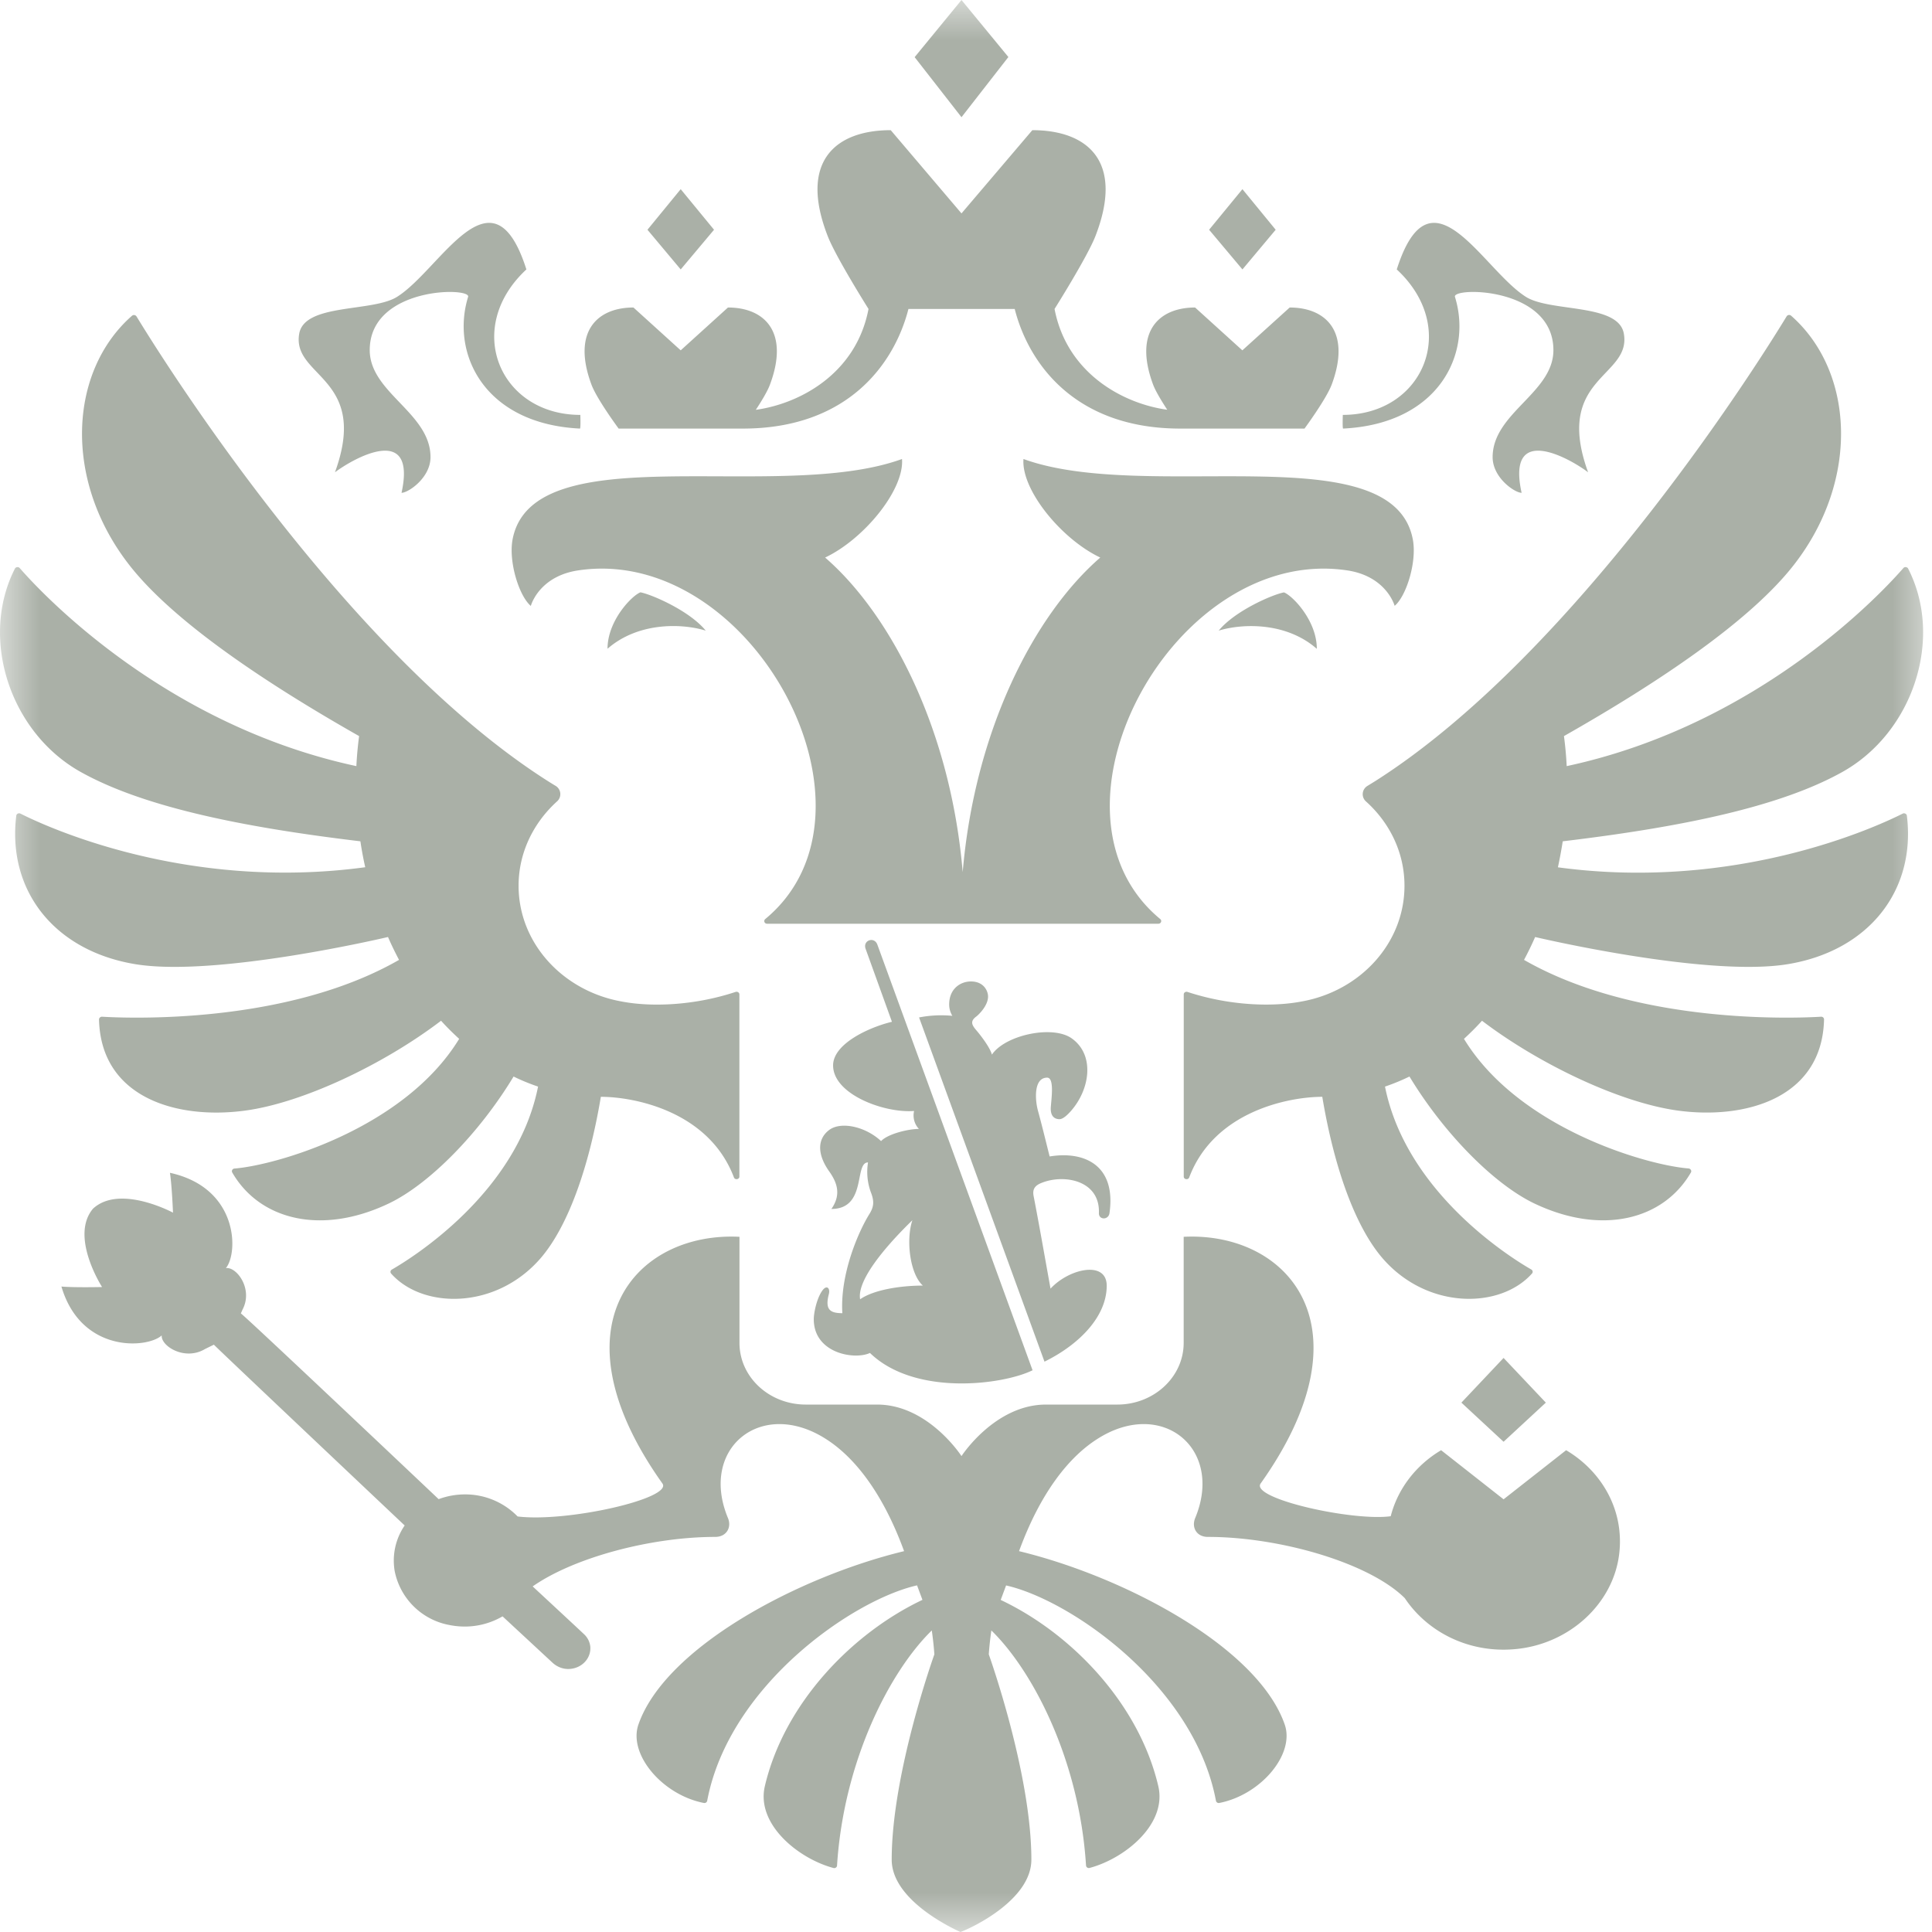 <svg width="24" height="24" fill="none" xmlns="http://www.w3.org/2000/svg"><mask id="a" style="mask-type:luminance" maskUnits="userSpaceOnUse" x="0" y="0" width="24" height="24"><path d="M24 0H0v24h24V0z" fill="#fff"/></mask><g mask="url(#a)"><path fill-rule="evenodd" clip-rule="evenodd" d="M16.358 8.06c-.373-.328-.91-.32-1.219-.226.203-.248.673-.45.811-.475.106.04.408.35.408.7zm1.193-1.357c-.246-1.314-3.3-.443-4.837-1.001-.03.383.473.997.954 1.224-.822.713-1.56 2.151-1.709 3.908-.148-1.757-.887-3.195-1.709-3.908.481-.227.985-.841.955-1.224-1.538.558-4.592-.313-4.838 1.001-.051.278.082.702.227.824.026-.088.16-.376.586-.441 2.152-.325 3.948 2.99 2.326 4.331-.024.02-.01.058.023.058h4.86c.034 0 .048-.038.024-.058-1.622-1.34.174-4.656 2.325-4.331.426.065.56.353.587.44.144-.12.278-.545.226-.823zm.523-3.015c-.039-.124 1.223-.128 1.223.662 0 .53-.755.78-.755 1.329 0 .256.275.443.36.443-.194-.881.61-.42.826-.255-.431-1.186.54-1.178.444-1.722-.066-.38-.91-.265-1.216-.457-.541-.341-1.182-1.669-1.605-.341.788.73.33 1.807-.67 1.807 0 0-.006.158.003.17 1.193-.058 1.608-.934 1.39-1.636zM4.161 5.867c.217-.165 1.02-.626.827.255.084 0 .36-.187.36-.443 0-.55-.755-.8-.755-1.33 0-.789 1.261-.785 1.222-.661-.217.702.198 1.578 1.39 1.636.01-.012.004-.17.004-.17-1 0-1.458-1.076-.67-1.807-.423-1.328-1.064 0-1.606.34-.305.193-1.149.078-1.216.458-.095.544.876.536.444 1.722zm3.386 2.192c.374-.327.911-.32 1.22-.225-.202-.248-.673-.45-.811-.476-.106.04-.409.351-.409.701zm4.98-7.35L11.944 0l-.582.71.582.746.582-.747zm3.32 2.145-.413-.504-.414.504.414.493.413-.493zm3.356 14.57-.525-.555-.524.555.524.486.525-.486zM8.87 2.854l-.414-.504-.413.504.413.493.414-.493zm-1.185 2.47h1.543c1.297 0 1.88-.796 2.057-1.486h1.32c.176.69.76 1.486 2.057 1.486h1.543s.27-.366.338-.547c.243-.653-.068-.957-.522-.957l-.588.532-.587-.532c-.454 0-.765.304-.522.957.031.083.106.206.176.313-.547-.075-1.246-.45-1.4-1.252 0 0 .405-.643.507-.903.364-.935-.101-1.318-.783-1.318l-.88 1.034-.879-1.034c-.681 0-1.147.383-.782 1.318.101.26.506.903.506.903-.153.803-.852 1.177-1.4 1.253.071-.108.145-.23.176-.314.244-.653-.067-.957-.522-.957l-.587.532-.587-.532c-.455 0-.765.304-.522.957.067.181.338.547.338.547zm15.951 4.783c-.297.15-2.044.97-4.283.667.023-.107.043-.215.06-.323 1.489-.178 2.7-.43 3.471-.86.88-.49 1.264-1.658.82-2.527-.011-.022-.043-.026-.059-.008-.243.28-1.773 1.944-4.183 2.461a4.402 4.402 0 0 0-.034-.373c1.17-.664 2.313-1.428 2.857-2.128.823-1.057.747-2.406-.035-3.094a.037.037 0 0 0-.056.008c-.247.408-2.565 4.155-5.11 5.773l-.094.058a.12.12 0 0 0-.02.196c.294.265.477.635.477 1.046 0 .715-.551 1.309-1.279 1.438-.37.071-.904.05-1.417-.119-.023-.007-.046.008-.046.031v2.263c0 .036.055.045.068.01.312-.826 1.245-1.001 1.653-1.001.147.882.41 1.614.75 2.007.555.64 1.462.63 1.855.188a.032.032 0 0 0-.009-.05c-.231-.132-1.552-.943-1.817-2.272a2.62 2.62 0 0 0 .304-.125c.427.706 1.047 1.334 1.547 1.575.84.402 1.608.206 1.949-.383.012-.02-.003-.047-.028-.05-.52-.04-2.113-.497-2.791-1.61.077-.071.153-.146.224-.225.71.54 1.714 1.018 2.433 1.116.84.114 1.793-.154 1.816-1.132 0-.02-.017-.035-.037-.034-.3.018-2.279.104-3.69-.706.05-.093.096-.188.138-.284 0 0 2.13.504 3.14.337 1.004-.166 1.592-.914 1.478-1.844-.003-.023-.03-.037-.052-.026zM4.82 11.64c.042.097.088.191.137.284-1.41.81-3.388.724-3.689.706-.02-.001-.038.015-.038.035.024.977.976 1.246 1.817 1.131.718-.097 1.722-.575 2.432-1.116.072.08.147.154.225.225-.679 1.113-2.272 1.57-2.791 1.611-.025.002-.04.028-.028.049.34.59 1.11.785 1.949.383.5-.24 1.12-.87 1.546-1.575.098.048.2.09.304.125-.264 1.33-1.585 2.14-1.816 2.273a.032.032 0 0 0-.009.05c.393.442 1.3.45 1.855-.189.34-.393.602-1.125.75-2.007.408 0 1.34.175 1.653 1.001.013.035.068.026.068-.01v-2.263c0-.023-.024-.038-.047-.031-.513.17-1.047.19-1.416.119-.728-.13-1.28-.723-1.28-1.438 0-.41.184-.781.477-1.047a.12.12 0 0 0-.019-.195 4.307 4.307 0 0 1-.094-.058c-2.544-1.617-4.86-5.361-5.11-5.772a.038.038 0 0 0-.057-.008c-.782.688-.858 2.036-.035 3.093.544.7 1.687 1.464 2.857 2.128a4.45 4.45 0 0 0-.034.373C2.02 9.001.491 7.34.245 7.057c-.016-.019-.049-.015-.06.007-.443.87-.059 2.038.82 2.527.772.43 1.983.682 3.472.86.016.108.036.216.06.322-2.237.303-3.983-.514-4.283-.666-.023-.011-.05.003-.052.027-.113.93.474 1.677 1.477 1.843 1.01.167 3.14-.337 3.14-.337zm13.858 6.985-.776-.61c-.31.184-.538.477-.626.82-.467.065-1.74-.217-1.617-.405 1.396-1.963.328-3.131-.955-3.066v1.318c0 .423-.37.766-.824.766h-.886c-.636 0-1.05.64-1.05.64s-.413-.64-1.048-.64h-.886c-.456 0-.824-.343-.824-.766v-1.318c-1.283-.065-2.352 1.103-.956 3.066.123.186-1.186.483-1.8.408a.908.908 0 0 0-.656-.274.938.938 0 0 0-.325.059s-2.413-2.284-2.457-2.307l.02-.046c.137-.257-.073-.537-.206-.517.155-.185.162-.996-.695-1.184.025.163.038.495.038.495s-.662-.357-.994-.049c-.291.346.113.973.113.973s-.338.008-.505-.006c.245.83 1.068.77 1.246.607-.012.132.286.32.538.169l.11-.054c.02.026 2.37 2.246 2.37 2.246a.772.772 0 0 0-.124.567.85.85 0 0 0 .677.669c.246.05.477.001.663-.107l.622.577c.055.05.13.082.213.076.153-.01.266-.134.255-.275a.244.244 0 0 0-.082-.16c-.01-.011-.634-.59-.634-.59.514-.36 1.473-.615 2.268-.615.14 0 .206-.118.158-.234-.36-.867.414-1.495 1.216-.983.35.222.704.661.972 1.394-1.315.318-2.966 1.195-3.3 2.153-.129.37.296.874.812.975a.035.035 0 0 0 .042-.027c.27-1.43 1.806-2.495 2.607-2.676l.067.18c-.871.413-1.716 1.282-1.958 2.315-.11.473.417.9.853 1.016.022.006.043-.01.044-.03.083-1.307.66-2.417 1.177-2.921.014.098.025.197.032.297 0 0-.53 1.474-.53 2.55 0 .5.745.85.854.899.138-.049.881-.398.881-.899 0-1.076-.529-2.55-.529-2.55.007-.1.018-.199.032-.297.517.504 1.094 1.613 1.176 2.92a.035.035 0 0 0 .045.03c.436-.116.963-.542.853-1.015-.242-1.033-1.086-1.902-1.958-2.314l.067-.18c.8.18 2.338 1.245 2.607 2.675.002.01.008.017.015.022a.035.035 0 0 0 .027.005c.516-.101.941-.605.812-.975-.333-.958-1.985-1.835-3.3-2.153.268-.733.623-1.172.973-1.394.8-.512 1.575.116 1.215.983-.048.116.017.234.157.234.9 0 2.009.325 2.447.761.28.42.799.69 1.383.632.664-.065 1.206-.564 1.28-1.18.066-.541-.213-1.026-.659-1.29l-.777.61zm-5.723-3.937c.277-.103.71-.02.696.38-.004.09.123.09.132-.002.083-.598-.32-.77-.744-.7-.052-.206-.095-.386-.144-.564-.04-.144-.054-.415.113-.415.09 0 .054.252.046.36-.008.096.026.153.104.156.048.002.108-.06.144-.1.242-.274.298-.698.014-.902-.237-.172-.83-.044-.994.2-.025-.092-.143-.244-.2-.31-.054-.064-.069-.109.008-.165.035-.028.144-.136.144-.247 0-.066-.051-.187-.213-.187-.128 0-.27.089-.27.286 0 .044.01.09.039.141a1.44 1.44 0 0 0-.413.02l1.558 4.276c.446-.22.773-.569.773-.943 0-.319-.47-.213-.698.036-.073-.404-.138-.778-.21-1.15-.02-.102.033-.14.115-.17zm-2.203-2.904.328.909c-.28.067-.731.271-.731.542 0 .36.637.595 1.006.566a.245.245 0 0 0 .06.223c-.134 0-.386.062-.47.151-.195-.182-.5-.248-.646-.137-.146.111-.15.3.002.514.106.149.146.295.027.466.444 0 .28-.578.455-.578a.732.732 0 0 0 .041.386c.034.095.034.163-.024.255-.143.23-.366.756-.336 1.232-.145-.001-.22-.037-.168-.236.02-.074-.027-.127-.087-.036-.067.101-.1.273-.1.347 0 .423.505.509.698.419.558.54 1.653.396 2.02.215l-1.929-5.29c-.039-.1-.18-.052-.146.052zm-.067 4.357c-.04-.218.263-.607.649-.983-.082.245-.031.667.13.812-.28 0-.612.053-.779.17z" fill="#AAB0A7"/></g></svg>
